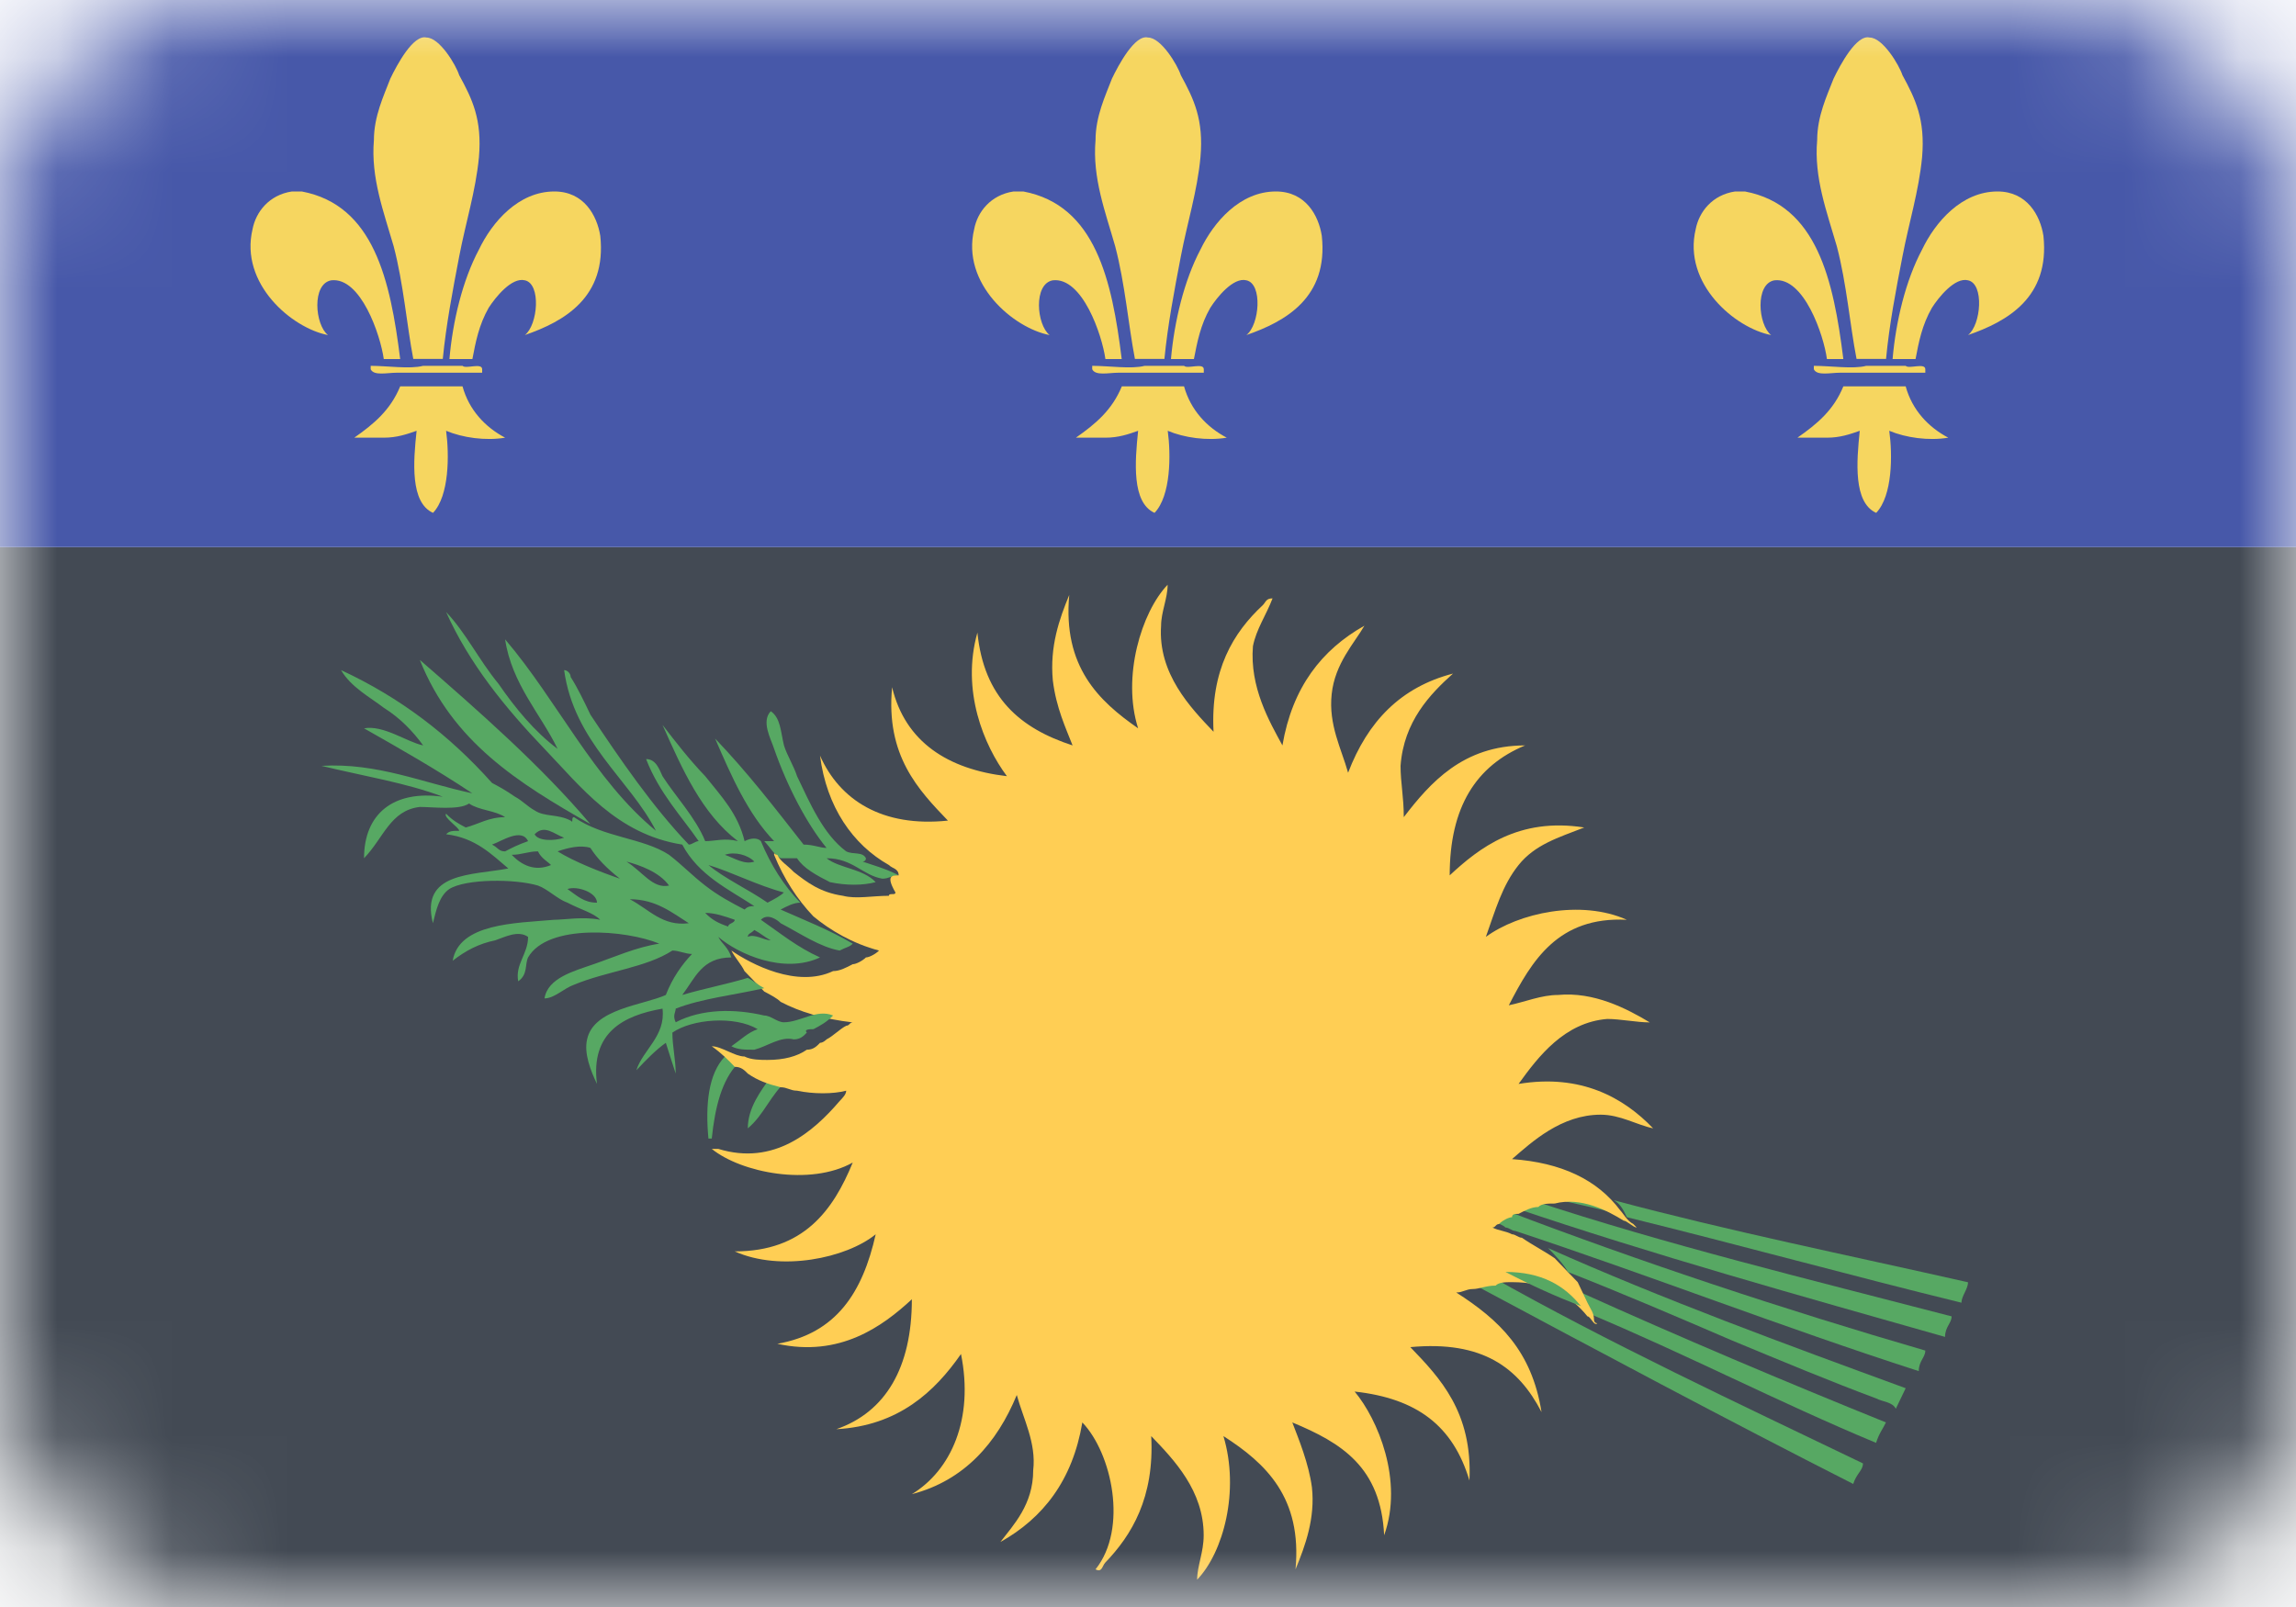 <svg width="20" height="14" viewBox="0 0 20 14" fill="none" xmlns="http://www.w3.org/2000/svg">
<mask id="mask0" mask-type="alpha" maskUnits="userSpaceOnUse" x="0" y="0" width="20" height="14">
<rect width="20" height="14" rx="2" fill="#C4C4C4"/>
</mask>
<g mask="url(#mask0)">
<path d="M20 4.766H0V14H20V4.766Z" fill="#434A54"/>
<path fill-rule="evenodd" clip-rule="evenodd" d="M3.657 5.749C4.171 6.196 4.714 6.672 5.142 7.179C4.514 6.821 3.942 6.464 3.657 5.749Z" fill="#57A863"/>
<path fill-rule="evenodd" clip-rule="evenodd" d="M7.829 7.626C7.771 7.626 7.743 7.655 7.686 7.655C7.514 7.626 7.428 7.477 7.2 7.477C7.314 7.566 7.514 7.566 7.628 7.685C7.514 7.715 7.371 7.715 7.229 7.685C7.114 7.626 7 7.566 6.943 7.477C6.886 7.477 6.857 7.477 6.8 7.477C6.743 7.447 6.714 7.387 6.657 7.328C6.686 7.328 6.714 7.328 6.743 7.328C6.514 7.089 6.371 6.762 6.229 6.434C6.514 6.732 6.743 7.03 7 7.358C7.086 7.358 7.143 7.387 7.2 7.387C7.029 7.179 6.857 6.851 6.743 6.523C6.714 6.434 6.629 6.285 6.714 6.196C6.8 6.255 6.8 6.375 6.829 6.494C6.857 6.583 6.914 6.672 6.943 6.762C7.057 7 7.171 7.268 7.371 7.417C7.429 7.447 7.514 7.417 7.543 7.477C7.543 7.506 7.514 7.506 7.514 7.506C7.6 7.536 7.714 7.566 7.829 7.626Z" fill="#57A863"/>
<path fill-rule="evenodd" clip-rule="evenodd" d="M6.314 9.205C6.371 9.234 6.4 9.264 6.428 9.264C6.285 9.413 6.228 9.651 6.2 9.919C6.2 9.919 6.2 9.919 6.171 9.919C6.143 9.622 6.171 9.354 6.314 9.205Z" fill="#57A863"/>
<path fill-rule="evenodd" clip-rule="evenodd" d="M6.714 9.383C6.743 9.413 6.8 9.413 6.857 9.413C6.714 9.532 6.657 9.711 6.514 9.83C6.514 9.651 6.628 9.502 6.714 9.383Z" fill="#57A863"/>
<path fill-rule="evenodd" clip-rule="evenodd" d="M14.085 10.575C13.885 10.515 13.685 10.485 13.485 10.426C13.714 10.366 13.943 10.456 14.085 10.575C14.085 10.545 14.085 10.575 14.085 10.575Z" fill="#57A863"/>
<path fill-rule="evenodd" clip-rule="evenodd" d="M13.343 10.456C14.514 10.843 15.743 11.141 17 11.468C17 11.528 16.943 11.558 16.943 11.647C15.686 11.29 14.4 10.932 13.171 10.515C13.229 10.456 13.286 10.456 13.343 10.456Z" fill="#57A863"/>
<path fill-rule="evenodd" clip-rule="evenodd" d="M14.057 10.456C15.057 10.724 16.086 10.932 17.143 11.171C17.143 11.23 17.086 11.29 17.086 11.349C16.114 11.111 15.143 10.843 14.171 10.604C14.143 10.545 14.114 10.485 14.057 10.456Z" fill="#57A863"/>
<path fill-rule="evenodd" clip-rule="evenodd" d="M13.114 10.545C14.286 10.992 15.543 11.409 16.771 11.766C16.771 11.826 16.714 11.856 16.714 11.945C15.514 11.558 14.371 11.111 13.2 10.724C13.171 10.724 13.143 10.694 13.114 10.694C13.086 10.664 13.029 10.664 13 10.604C13.029 10.575 13.057 10.545 13.114 10.545Z" fill="#57A863"/>
<path fill-rule="evenodd" clip-rule="evenodd" d="M12.971 11.111C14.028 11.707 15.114 12.213 16.228 12.749C16.228 12.809 16.171 12.838 16.143 12.928C15.028 12.362 13.914 11.766 12.8 11.17C12.828 11.111 12.914 11.111 12.971 11.111Z" fill="#57A863"/>
<path fill-rule="evenodd" clip-rule="evenodd" d="M13.771 11.26C14.628 11.647 15.542 12.034 16.428 12.392C16.4 12.451 16.371 12.481 16.342 12.57C15.485 12.213 14.685 11.796 13.828 11.438C13.828 11.379 13.8 11.319 13.771 11.26Z" fill="#57A863"/>
<path fill-rule="evenodd" clip-rule="evenodd" d="M7.828 7.626C7.828 7.566 7.771 7.566 7.743 7.536C7.428 7.358 7.2 7.03 7.143 6.583C7.314 6.97 7.685 7.209 8.257 7.149C8 6.881 7.714 6.583 7.771 5.987C7.885 6.464 8.257 6.702 8.771 6.762C8.571 6.494 8.371 6.017 8.514 5.511C8.571 6.077 8.885 6.345 9.343 6.494C9.285 6.345 9.2 6.166 9.171 5.928C9.143 5.63 9.228 5.392 9.314 5.183C9.257 5.809 9.571 6.107 9.914 6.345C9.771 5.898 9.943 5.332 10.171 5.094C10.171 5.213 10.114 5.332 10.114 5.451C10.085 5.868 10.371 6.166 10.571 6.375C10.543 5.838 10.743 5.511 11 5.272C11.028 5.243 11.028 5.213 11.085 5.213C11.028 5.362 10.943 5.481 10.914 5.63C10.885 5.987 11.057 6.285 11.171 6.494C11.257 5.987 11.514 5.66 11.885 5.451C11.8 5.6 11.628 5.779 11.6 6.047C11.571 6.315 11.685 6.524 11.743 6.732C11.914 6.285 12.2 5.987 12.657 5.868C12.457 6.047 12.228 6.285 12.2 6.672C12.2 6.821 12.228 6.941 12.228 7.119C12.457 6.821 12.743 6.494 13.285 6.494C12.857 6.672 12.628 7.03 12.628 7.626C12.885 7.387 13.228 7.119 13.8 7.209C13.571 7.298 13.371 7.358 13.228 7.536C13.085 7.715 13.028 7.924 12.943 8.162C13.228 7.953 13.771 7.834 14.171 8.013C13.571 7.983 13.343 8.37 13.143 8.758C13.285 8.728 13.428 8.668 13.571 8.668C13.885 8.638 14.171 8.787 14.371 8.907C14.257 8.907 14.114 8.877 14 8.877C13.628 8.907 13.4 9.204 13.228 9.443C13.771 9.353 14.143 9.562 14.4 9.83C14.257 9.8 14.114 9.711 13.943 9.711C13.6 9.711 13.343 9.949 13.171 10.098C13.6 10.128 13.914 10.277 14.114 10.545C14.143 10.575 14.171 10.634 14.228 10.664L14.257 10.694C14.228 10.694 14.171 10.634 14.143 10.634C14 10.545 13.771 10.426 13.543 10.485C13.485 10.485 13.428 10.485 13.4 10.515C13.343 10.515 13.285 10.545 13.228 10.575C13.2 10.575 13.171 10.575 13.171 10.604C13.143 10.604 13.085 10.634 13.057 10.664C13.028 10.664 13.028 10.694 13 10.694C13.057 10.723 13.114 10.723 13.171 10.753C13.2 10.753 13.228 10.783 13.257 10.783C13.343 10.843 13.457 10.902 13.543 10.962C13.6 11.021 13.685 11.111 13.743 11.17C13.771 11.23 13.8 11.29 13.828 11.349C13.857 11.409 13.885 11.438 13.885 11.498C13.885 11.498 13.885 11.528 13.914 11.528C13.885 11.558 13.857 11.468 13.828 11.468C13.685 11.29 13.485 11.17 13.171 11.17C13.114 11.17 13.057 11.17 13.028 11.2C12.943 11.2 12.885 11.23 12.828 11.23C12.771 11.23 12.743 11.26 12.685 11.26C13.057 11.498 13.343 11.766 13.428 12.302C13.228 11.915 12.914 11.677 12.285 11.736C12.543 12.004 12.828 12.302 12.8 12.898C12.657 12.421 12.343 12.183 11.8 12.123C12 12.362 12.228 12.898 12.057 13.375C12.028 12.779 11.685 12.57 11.257 12.392C11.314 12.541 11.4 12.749 11.428 12.958C11.457 13.226 11.371 13.464 11.285 13.672C11.343 13.047 11.028 12.749 10.657 12.511C10.8 12.987 10.657 13.524 10.428 13.762C10.428 13.643 10.485 13.524 10.485 13.375C10.485 12.987 10.228 12.719 10.028 12.511C10.057 13.047 9.857 13.375 9.628 13.613C9.6 13.643 9.6 13.702 9.543 13.672C9.828 13.315 9.685 12.66 9.428 12.392C9.343 12.898 9.085 13.226 8.714 13.434C8.828 13.285 9 13.107 9 12.809C9.028 12.57 8.914 12.362 8.857 12.153C8.685 12.57 8.4 12.898 7.943 13.017C8.285 12.809 8.485 12.362 8.371 11.796C8.143 12.123 7.828 12.421 7.285 12.451C7.714 12.302 7.943 11.915 7.943 11.319C7.685 11.558 7.314 11.826 6.771 11.707C7.285 11.617 7.514 11.26 7.628 10.753C7.371 10.962 6.8 11.081 6.4 10.902C7 10.902 7.257 10.545 7.428 10.128C7.057 10.336 6.457 10.217 6.2 10.009C6.2 10.009 6.2 10.009 6.228 10.009C6.228 10.009 6.228 10.009 6.257 10.009C6.743 10.158 7.085 9.86 7.314 9.592C7.343 9.562 7.371 9.532 7.371 9.502C7.257 9.532 7.085 9.532 6.943 9.502C6.885 9.502 6.857 9.472 6.8 9.472C6.685 9.443 6.6 9.413 6.514 9.353C6.485 9.324 6.457 9.294 6.4 9.294C6.343 9.234 6.285 9.175 6.2 9.115C6.285 9.115 6.4 9.204 6.485 9.204C6.543 9.234 6.628 9.234 6.685 9.234C6.828 9.234 6.943 9.204 7.028 9.145C7.085 9.145 7.114 9.115 7.143 9.085C7.171 9.085 7.2 9.055 7.2 9.055C7.257 9.026 7.314 8.966 7.371 8.936C7.4 8.936 7.4 8.907 7.428 8.907C7.171 8.877 6.971 8.817 6.8 8.728C6.771 8.698 6.714 8.668 6.657 8.638C6.6 8.579 6.543 8.519 6.485 8.46C6.457 8.4 6.4 8.341 6.371 8.281C6.543 8.4 6.943 8.609 7.257 8.46C7.314 8.46 7.371 8.43 7.428 8.4C7.457 8.4 7.514 8.37 7.543 8.341C7.571 8.341 7.628 8.311 7.657 8.281C7.428 8.221 7.228 8.102 7.085 7.983C6.943 7.834 6.828 7.655 6.743 7.447C6.743 7.417 6.743 7.447 6.771 7.447C6.8 7.507 6.857 7.536 6.914 7.596C7.028 7.685 7.143 7.775 7.343 7.804C7.457 7.834 7.6 7.804 7.743 7.804C7.743 7.775 7.8 7.804 7.8 7.775C7.714 7.626 7.771 7.626 7.828 7.626Z" fill="#FFCE54"/>
<path fill-rule="evenodd" clip-rule="evenodd" d="M6.628 7.328C6.714 7.536 6.828 7.715 6.971 7.864C6.914 7.864 6.857 7.894 6.8 7.924C7 8.013 7.228 8.102 7.428 8.221C7.4 8.251 7.371 8.251 7.314 8.281C7.143 8.251 6.971 8.132 6.8 8.043C6.771 8.013 6.686 7.953 6.628 8.013C6.8 8.132 6.943 8.251 7.143 8.341C6.828 8.489 6.428 8.311 6.257 8.162C6.286 8.221 6.343 8.251 6.371 8.341C6.114 8.341 6.057 8.519 5.943 8.668C6.143 8.609 6.314 8.579 6.514 8.519C6.571 8.549 6.6 8.579 6.657 8.609C6.4 8.668 6.114 8.698 5.886 8.787C5.886 8.817 5.857 8.847 5.886 8.906C6.114 8.787 6.4 8.787 6.657 8.847C6.714 8.847 6.771 8.906 6.828 8.906C6.971 8.906 7.114 8.787 7.257 8.847C7.2 8.906 7.143 8.936 7.086 8.966C7.057 8.966 7 8.966 7.028 8.996C7 9.026 6.971 9.055 6.914 9.055C6.8 9.026 6.686 9.115 6.571 9.145C6.486 9.145 6.428 9.145 6.371 9.115C6.457 9.055 6.514 8.996 6.6 8.966C6.4 8.847 6.028 8.877 5.857 8.996C5.857 9.115 5.886 9.234 5.886 9.353C5.857 9.264 5.828 9.175 5.8 9.085C5.714 9.145 5.628 9.234 5.543 9.324C5.6 9.145 5.8 9.026 5.771 8.787C5.428 8.847 5.143 8.996 5.2 9.443C5.143 9.324 5.086 9.175 5.114 9.055C5.171 8.787 5.6 8.758 5.8 8.668C5.857 8.519 5.943 8.4 6.028 8.311C5.971 8.311 5.914 8.281 5.857 8.281C5.628 8.43 5.286 8.46 5 8.579C4.914 8.609 4.828 8.698 4.743 8.698C4.771 8.519 5 8.46 5.171 8.4C5.343 8.341 5.543 8.251 5.743 8.221C5.457 8.102 4.771 8.043 4.6 8.341C4.571 8.4 4.6 8.489 4.514 8.549C4.486 8.4 4.6 8.311 4.6 8.162C4.514 8.102 4.4 8.162 4.314 8.192C4.171 8.221 4.057 8.281 3.943 8.37C4 8.043 4.486 8.043 4.828 8.013C4.914 8.013 5.086 7.983 5.228 8.013C5.171 7.953 5.057 7.924 4.943 7.864C4.857 7.834 4.771 7.745 4.686 7.715C4.486 7.655 4.057 7.655 3.914 7.745C3.828 7.804 3.8 7.924 3.771 8.043C3.657 7.596 4.114 7.626 4.428 7.566C4.286 7.447 4.143 7.298 3.886 7.268C3.914 7.238 3.943 7.238 4 7.238C4 7.209 3.857 7.119 3.886 7.089C3.943 7.149 4 7.179 4.057 7.209C4.171 7.179 4.257 7.119 4.4 7.119C4.314 7.06 4.171 7.06 4.086 7C4 7.06 3.771 7.03 3.657 7.03C3.4 7.06 3.343 7.298 3.171 7.477C3.171 7.089 3.428 6.881 3.857 6.941C3.543 6.821 3.171 6.762 2.8 6.672C3.286 6.643 3.686 6.821 4.114 6.911C3.8 6.702 3.486 6.524 3.171 6.345C3.343 6.315 3.543 6.464 3.686 6.494C3.6 6.375 3.486 6.255 3.343 6.166C3.228 6.077 3.057 5.987 2.971 5.838C3.486 6.077 3.914 6.404 4.286 6.821C4.343 6.851 4.4 6.881 4.486 6.941C4.543 6.97 4.6 7.03 4.657 7.06C4.743 7.119 4.857 7.089 4.971 7.149C5 7.179 4.971 7.119 5 7.119C5.257 7.298 5.6 7.298 5.828 7.447C5.943 7.536 6.028 7.626 6.143 7.715C6.257 7.804 6.371 7.864 6.486 7.924C6.514 7.894 6.543 7.894 6.571 7.894C6.343 7.745 6.086 7.626 5.943 7.358C5.371 7.268 5.057 6.851 4.743 6.524C4.4 6.166 4.086 5.779 3.886 5.332C4.057 5.511 4.171 5.749 4.343 5.958C4.486 6.166 4.657 6.375 4.857 6.524C4.714 6.226 4.457 5.958 4.4 5.57C4.857 6.106 5.171 6.792 5.714 7.238C5.486 6.792 5 6.464 4.914 5.838C4.943 5.838 4.971 5.868 4.971 5.898C5.028 5.987 5.086 6.106 5.143 6.226C5.4 6.613 5.686 7.03 6 7.358C6.028 7.358 6.057 7.328 6.086 7.328C5.943 7.119 5.743 6.911 5.628 6.613C5.714 6.613 5.743 6.702 5.771 6.762C5.886 6.941 6.057 7.119 6.143 7.328C6.228 7.328 6.314 7.298 6.428 7.328C6.114 7.089 5.943 6.702 5.771 6.315C5.886 6.464 6 6.613 6.143 6.762C6.286 6.941 6.428 7.089 6.486 7.328C6.543 7.298 6.6 7.298 6.628 7.328ZM4.657 7.268C4.686 7.328 4.828 7.328 4.914 7.298C4.828 7.268 4.743 7.179 4.657 7.268ZM4.286 7.358C4.343 7.387 4.343 7.417 4.4 7.417C4.457 7.387 4.514 7.358 4.6 7.328C4.543 7.209 4.371 7.328 4.286 7.358ZM5.4 7.655C5.286 7.566 5.2 7.477 5.143 7.387C5.057 7.358 4.943 7.387 4.857 7.417C5 7.506 5.228 7.596 5.4 7.655ZM4.686 7.417C4.6 7.417 4.543 7.447 4.457 7.447C4.543 7.536 4.657 7.596 4.8 7.536C4.771 7.506 4.714 7.477 4.686 7.417ZM6.571 7.506C6.514 7.447 6.4 7.417 6.314 7.447C6.4 7.477 6.486 7.536 6.571 7.506ZM5.828 7.715C5.743 7.596 5.571 7.536 5.457 7.506C5.6 7.596 5.686 7.745 5.828 7.715ZM6.686 7.864C6.743 7.834 6.8 7.804 6.828 7.775C6.6 7.715 6.371 7.596 6.171 7.536C6.314 7.655 6.514 7.745 6.686 7.864ZM5.2 7.864C5.2 7.775 5.028 7.715 4.943 7.745C5.028 7.804 5.085 7.864 5.2 7.864ZM6 8.043C5.857 7.953 5.714 7.834 5.486 7.834C5.657 7.924 5.771 8.072 6 8.043ZM6.343 8.072C6.343 8.043 6.4 8.043 6.4 8.013C6.314 7.983 6.228 7.953 6.143 7.953C6.2 8.013 6.257 8.043 6.343 8.072ZM6.714 8.192C6.657 8.162 6.628 8.132 6.571 8.102C6.543 8.132 6.514 8.132 6.514 8.162C6.571 8.132 6.657 8.192 6.714 8.192Z" fill="#57A863"/>
<path fill-rule="evenodd" clip-rule="evenodd" d="M13.114 11.081C13.429 11.081 13.629 11.2 13.771 11.379C13.543 11.29 13.343 11.2 13.114 11.081Z" fill="#57A863"/>
<path fill-rule="evenodd" clip-rule="evenodd" d="M13.485 10.873C14.485 11.319 15.543 11.707 16.6 12.094C16.571 12.153 16.543 12.213 16.514 12.273C16.485 12.213 16.4 12.213 16.343 12.183C15.943 12.034 15.514 11.855 15.085 11.677C14.6 11.468 14.114 11.26 13.657 11.081C13.628 11.021 13.543 10.932 13.485 10.873Z" fill="#57A863"/>
<path d="M20 0H0V4.766H20V0Z" fill="#4758A9"/>
<path fill-rule="evenodd" clip-rule="evenodd" d="M3.172 3.813C3.143 3.813 3.115 3.813 3.086 3.813C3.257 3.693 3.4 3.574 3.486 3.366C3.657 3.366 3.857 3.366 4.029 3.366C4.086 3.574 4.229 3.723 4.4 3.813C4.229 3.842 4.029 3.813 3.886 3.753C3.914 3.961 3.914 4.319 3.772 4.468C3.572 4.378 3.6 4.021 3.629 3.753C3.543 3.783 3.457 3.813 3.343 3.813C3.257 3.813 3.2 3.813 3.172 3.813Z" fill="#F6D660"/>
<path fill-rule="evenodd" clip-rule="evenodd" d="M3.6 3.127C3.543 2.83 3.515 2.472 3.429 2.145C3.343 1.847 3.229 1.549 3.257 1.221C3.257 1.013 3.343 0.834 3.4 0.685C3.457 0.566 3.6 0.298 3.715 0.327C3.829 0.327 3.972 0.566 4 0.655C4.115 0.864 4.2 1.042 4.172 1.37C4.143 1.668 4.057 1.936 4 2.234C3.943 2.532 3.886 2.83 3.857 3.127C3.772 3.127 3.686 3.127 3.6 3.127Z" fill="#F6D660"/>
<path fill-rule="evenodd" clip-rule="evenodd" d="M3.343 3.128C3.314 2.919 3.143 2.413 2.886 2.442C2.714 2.472 2.743 2.83 2.857 2.919C2.543 2.859 2.086 2.472 2.2 1.996C2.229 1.847 2.343 1.698 2.543 1.668C2.571 1.668 2.6 1.668 2.629 1.668C3.257 1.787 3.4 2.442 3.486 3.128C3.457 3.128 3.4 3.128 3.343 3.128Z" fill="#F6D660"/>
<path fill-rule="evenodd" clip-rule="evenodd" d="M3.915 3.128C3.943 2.8 4.029 2.442 4.172 2.174C4.286 1.936 4.515 1.668 4.829 1.668C5.086 1.668 5.2 1.876 5.229 2.055C5.286 2.591 4.915 2.8 4.572 2.919C4.686 2.83 4.715 2.472 4.572 2.442C4.457 2.413 4.315 2.591 4.257 2.681C4.172 2.83 4.143 2.979 4.115 3.128C4.029 3.128 3.972 3.128 3.915 3.128Z" fill="#F6D660"/>
<path fill-rule="evenodd" clip-rule="evenodd" d="M3.686 3.187C3.8 3.187 3.914 3.187 4.029 3.187C4.057 3.217 4.2 3.157 4.2 3.217V3.247C3.971 3.247 3.686 3.247 3.457 3.247C3.371 3.247 3.257 3.276 3.229 3.217V3.187C3.371 3.187 3.571 3.217 3.686 3.187Z" fill="#F6D660"/>
<path fill-rule="evenodd" clip-rule="evenodd" d="M9.457 3.813C9.429 3.813 9.4 3.813 9.372 3.813C9.543 3.693 9.686 3.574 9.772 3.366C9.943 3.366 10.143 3.366 10.314 3.366C10.372 3.574 10.514 3.723 10.686 3.813C10.514 3.842 10.314 3.813 10.172 3.753C10.2 3.961 10.2 4.319 10.057 4.468C9.857 4.378 9.886 4.021 9.914 3.753C9.829 3.783 9.743 3.813 9.629 3.813C9.543 3.813 9.486 3.813 9.457 3.813Z" fill="#F6D660"/>
<path fill-rule="evenodd" clip-rule="evenodd" d="M9.886 3.127C9.829 2.83 9.8 2.472 9.714 2.145C9.629 1.847 9.514 1.549 9.543 1.221C9.543 1.013 9.629 0.834 9.686 0.685C9.743 0.566 9.886 0.298 10 0.327C10.114 0.327 10.257 0.566 10.286 0.655C10.4 0.864 10.486 1.042 10.457 1.37C10.429 1.668 10.343 1.936 10.286 2.234C10.229 2.532 10.172 2.83 10.143 3.127C10.057 3.127 9.972 3.127 9.886 3.127Z" fill="#F6D660"/>
<path fill-rule="evenodd" clip-rule="evenodd" d="M9.629 3.128C9.6 2.919 9.429 2.413 9.171 2.442C9 2.472 9.029 2.83 9.143 2.919C8.829 2.859 8.371 2.472 8.486 1.996C8.514 1.847 8.629 1.698 8.829 1.668C8.857 1.668 8.886 1.668 8.914 1.668C9.543 1.787 9.686 2.442 9.771 3.128C9.743 3.128 9.686 3.128 9.629 3.128Z" fill="#F6D660"/>
<path fill-rule="evenodd" clip-rule="evenodd" d="M10.2 3.128C10.229 2.8 10.315 2.442 10.457 2.174C10.572 1.936 10.8 1.668 11.114 1.668C11.372 1.668 11.486 1.876 11.514 2.055C11.572 2.591 11.2 2.8 10.857 2.919C10.972 2.83 11 2.472 10.857 2.442C10.743 2.413 10.6 2.591 10.543 2.681C10.457 2.83 10.429 2.979 10.4 3.128C10.315 3.128 10.257 3.128 10.2 3.128Z" fill="#F6D660"/>
<path fill-rule="evenodd" clip-rule="evenodd" d="M9.971 3.187C10.086 3.187 10.2 3.187 10.314 3.187C10.343 3.217 10.486 3.157 10.486 3.217V3.247C10.257 3.247 9.971 3.247 9.743 3.247C9.657 3.247 9.543 3.276 9.514 3.217V3.187C9.657 3.187 9.857 3.217 9.971 3.187Z" fill="#F6D660"/>
<path fill-rule="evenodd" clip-rule="evenodd" d="M15.743 3.813C15.714 3.813 15.686 3.813 15.657 3.813C15.829 3.693 15.972 3.574 16.057 3.366C16.229 3.366 16.429 3.366 16.6 3.366C16.657 3.574 16.8 3.723 16.971 3.813C16.8 3.842 16.6 3.813 16.457 3.753C16.486 3.961 16.486 4.319 16.343 4.468C16.143 4.378 16.172 4.021 16.2 3.753C16.114 3.783 16.029 3.813 15.914 3.813C15.829 3.813 15.771 3.813 15.743 3.813Z" fill="#F6D660"/>
<path fill-rule="evenodd" clip-rule="evenodd" d="M16.172 3.127C16.114 2.83 16.086 2.472 16 2.145C15.914 1.847 15.8 1.549 15.829 1.221C15.829 1.013 15.914 0.834 15.972 0.685C16.029 0.566 16.172 0.298 16.286 0.327C16.4 0.327 16.543 0.566 16.572 0.655C16.686 0.864 16.771 1.042 16.743 1.37C16.714 1.668 16.629 1.936 16.572 2.234C16.514 2.532 16.457 2.83 16.429 3.127C16.343 3.127 16.257 3.127 16.172 3.127Z" fill="#F6D660"/>
<path fill-rule="evenodd" clip-rule="evenodd" d="M15.914 3.128C15.886 2.919 15.714 2.413 15.457 2.442C15.286 2.472 15.314 2.83 15.428 2.919C15.114 2.859 14.657 2.472 14.771 1.996C14.8 1.847 14.914 1.698 15.114 1.668C15.143 1.668 15.171 1.668 15.2 1.668C15.829 1.787 15.971 2.442 16.057 3.128C16.029 3.128 15.971 3.128 15.914 3.128Z" fill="#F6D660"/>
<path fill-rule="evenodd" clip-rule="evenodd" d="M16.486 3.128C16.514 2.8 16.6 2.442 16.743 2.174C16.857 1.936 17.086 1.668 17.4 1.668C17.657 1.668 17.772 1.876 17.8 2.055C17.857 2.591 17.486 2.8 17.143 2.919C17.257 2.83 17.286 2.472 17.143 2.442C17.029 2.413 16.886 2.591 16.829 2.681C16.743 2.83 16.714 2.979 16.686 3.128C16.6 3.128 16.543 3.128 16.486 3.128Z" fill="#F6D660"/>
<path fill-rule="evenodd" clip-rule="evenodd" d="M16.257 3.187C16.371 3.187 16.485 3.187 16.6 3.187C16.628 3.217 16.771 3.157 16.771 3.217V3.247C16.543 3.247 16.257 3.247 16.028 3.247C15.943 3.247 15.828 3.276 15.8 3.217V3.187C15.943 3.187 16.143 3.217 16.257 3.187Z" fill="#F6D660"/>
</g>
</svg>
